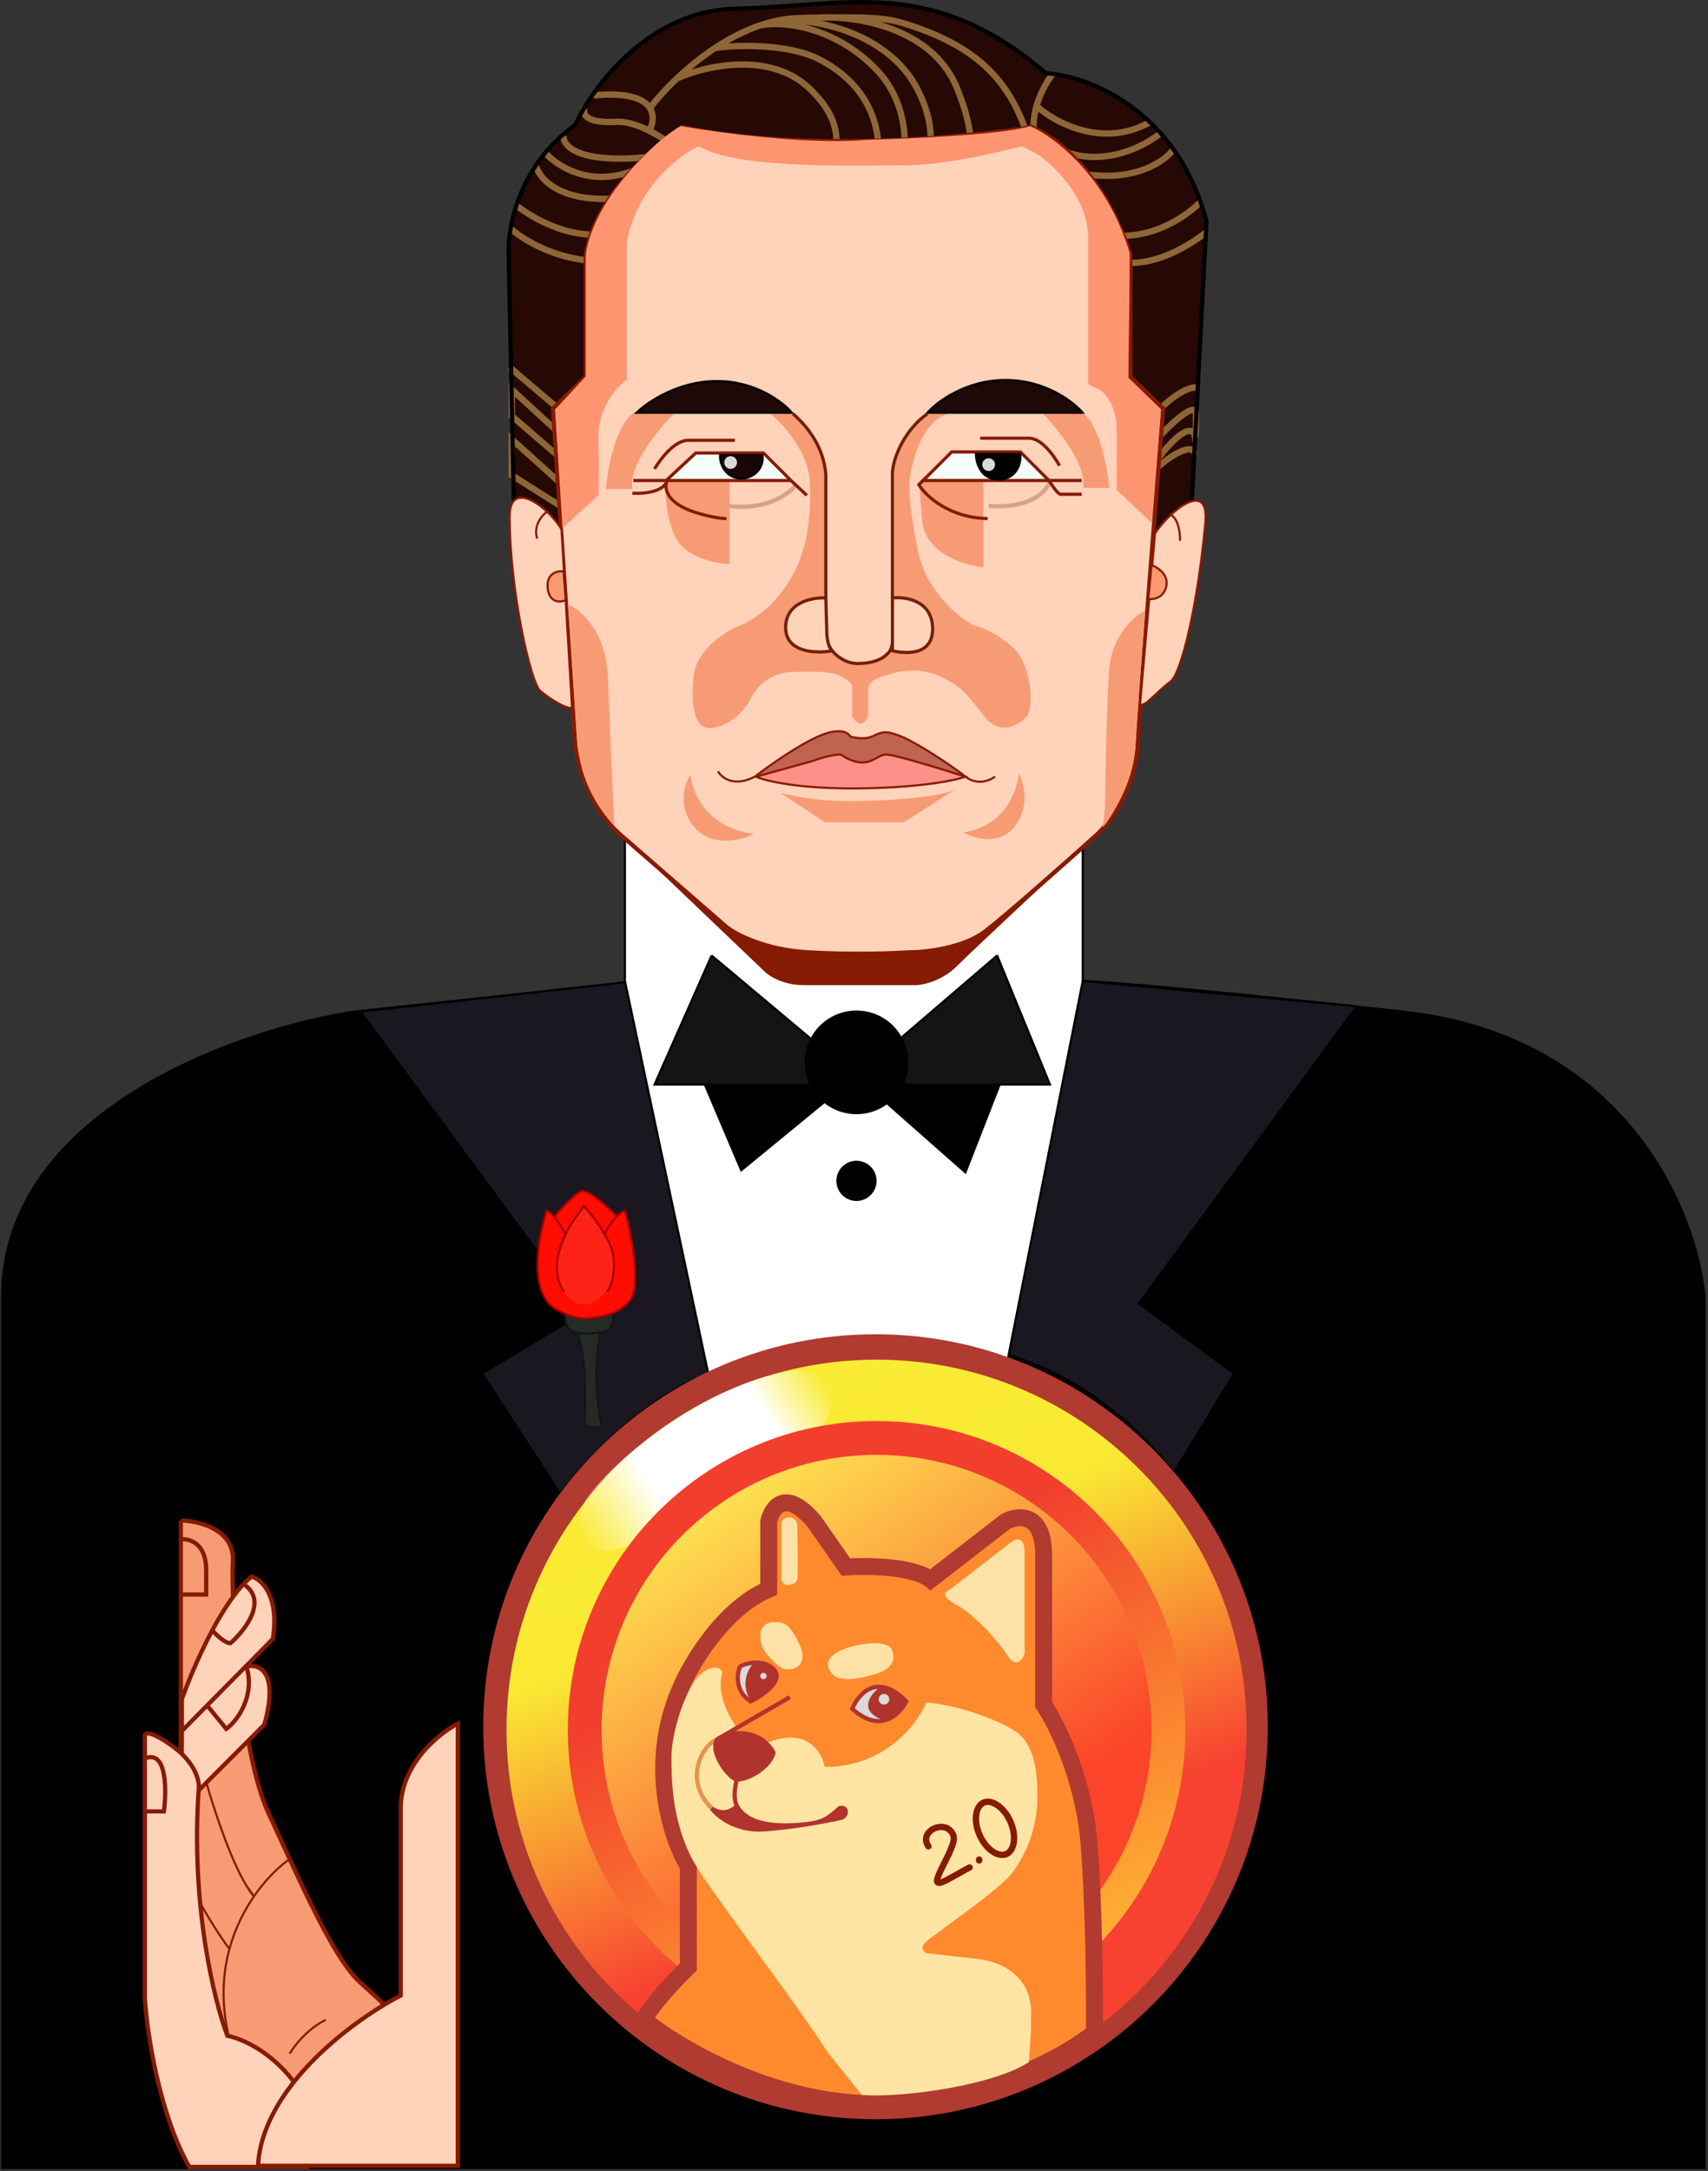 <svg width="680" height="864" fill="none" xmlns="http://www.w3.org/2000/svg"><rect width="100%" height="100%" fill="#333333" stroke="none"/><g clip-path="url(#a)"><path d="m141.027 402.525 114.504-12.208h173.862c6.034 0 40.329 2.442 129.239 12.208 88.909 9.767 117.03 79.844 119.977 113.663v346.461H.843V516.188c0-73.755 93.456-106.506 140.184-113.663Z" fill="#000" stroke="#000" stroke-width=".842"/><path d="M71.986 605.013v157.265l18.415 68.376 48.34-1.709 26.701-19.231c-3.682-3.703-13.259-13.077-22.097-20.94-11.049-9.829-25.321-43.59-36.37-67.094-11.05-23.505-15.193-84.616-14.272-100.428.737-12.649-13.504-16.097-20.717-16.239Z" fill="#F79B74" stroke="#861B03" stroke-width="1.684"/><path d="M72.407 676.157c4.35-12.348 15.998-39.403 27.785-48.833 3.929 1.123 11.113 7.662 8.419 24.838l-10.945 11.072c5.052-1.445 13.639 1.136 7.577 23.027l-26.1 26.1h-8.42c1.544-3.648 1.684-15.492 1.684-23.574v-12.63Z" fill="#FFD2BA"/><path d="M72.407 688.787v-12.63c4.35-12.348 15.998-39.403 27.785-48.833 3.929 1.123 11.113 7.662 8.419 24.838l-10.945 11.072m-25.258 25.553 25.258-25.553m-25.258 25.553c0 8.082-.14 19.926-1.684 23.574h8.42l26.099-26.1c6.062-21.891-2.525-24.472-7.577-23.027" stroke="#861B03" stroke-width="1.684"/><path d="M90.51 810.027c13.135 3.031 23.154 13.612 26.522 18.523l5.051 33.678H75.355c-12.124-21.554-16.839-53.605-17.68-66.935V690.471c.14-1.123 2.61-1.769 11.366 4.63s10.384 13.612 10.103 16.418c-3.368 46.139 6.174 84.896 11.366 98.508Z" fill="#FFD2BA" stroke="#861B03" stroke-width="1.684"/><path d="M182.282 685.84v175.967h-79.564c1.684-31.658 38.589-58.375 56.831-67.777v-74.513c0-17.512 15.155-29.748 22.733-33.677Z" fill="#FFD2BA" stroke="#861B03" stroke-width="1.684"/><path d="M57.674 720.781h7.578c1.122-8.561 1.179-24.754-7.578-21.049M71.566 612.59c3.508-.561 10.524 1.095 10.524 12.209v9.682H71.566M84.195 648.373c1.543 1.825 5.22 5.473 7.577 5.473 5.894-5.193 15.155-17.176 5.052-23.575M82.51 678.683l7.578 9.262c4.21-2.947 11.703-13.051 7.998-24.838" stroke="#861B03" stroke-width="1.684"/><path d="M115.347 739.724c-11.647 8.139-32.836 33.51-24.416 69.882M115.346 817.183c1.684-2.946 6.904-9.766 14.313-13.471" stroke="#861B03" stroke-width=".842"/><path d="M82.09 708.993c2.86 10.253 9.49 30.612 15.962 41.256m0 0c1.146 1.885 1.867 3.044 2.982 4.209l-2.982-4.209Zm-6.7 25.258c-1.965-2.526-6.736-9.43-11.788-18.523" stroke="#861B03" stroke-width=".842"/><path d="m231.956 522.502-88.405-119.977 106.506-11.787 26.522 77.038c13.33 21.469 33.004 67.271 5.051 78.722-27.952 11.45-50.657 36.765-58.515 47.991l-31.152-47.991 39.993-23.996ZM540.107 400.42l-108.611-10.103c-7.857 17.54-23.995 53.211-25.679 55.568-1.684 2.358-3.227 63.287-3.789 93.456 33.005 9.767 57.253 35.221 65.251 46.728l23.996-39.571-37.888-27.784 86.72-118.294Z" fill="#1A1720" stroke="#000" stroke-width=".842"/><path d="M248.795 390.317v-55.99l182.281 3.368v52.622l-29.889 150.708-11.787 30.31-63.567 21.891-43.781-46.307-33.257-156.602Z" fill="#fff" stroke="#000" stroke-width=".842"/><path d="M340.988 477.458a7.577 7.577 0 1 0 0-15.155 7.577 7.577 0 0 0 0 15.155Z" fill="#000" stroke="#000" stroke-width=".842"/><path d="m204.594 200.458 18.944 17.26 39.993-118.293 129.659-3.368 71.987 128.817 9.261-24.416 5.894-112.4c-11.788-44.791-47.57-57.954-63.988-58.936-45.465-39.15-79.985-26.522-123.345-25.68-34.688.674-57.112 31.152-63.988 46.307-21.554 15.155-26.662 39.431-26.521 49.675l2.104 101.034Z" fill="#260805" stroke="#000" stroke-width=".842"/><path d="M232.799 43.014c-.982 2.105.169 6.146 12.629 5.473 3.903-.211 8.431 1.224 13.051 3.545m0 0c4.421 2.222 8.927 5.255 13.05 8.433m-13.05-8.433c1.378-2.532 2.113-6.078.256-9.018m12.794 17.45c5.323 4.103 10.009 8.447 13.05 11.597l-13.05-11.597Zm-12.794-17.45c-2.083-3.297-7.426-5.831-18.779-5.318m18.779 5.318c2.459-3.232 6.12-7.391 10.689-11.725m-29.468 6.407a79.44 79.44 0 0 0-3.789.267l3.789-.267Zm29.468-6.407c4.322-4.1 9.457-8.356 15.155-12.13m-15.155 12.13c11.366-5.213 36.966-10.918 52.621 3.727 13.051 12.208 11.732 22.282 9.61 28.626m81.534 10.524c1.45 1.388 1.713-1.6-4.002-19.785-7.409-23.575-21.891-36.625-49.254-45.045-7.543-2.321-14.114-2.57-34.52-2.314m87.776 67.144c-.429-.41-.963-1.206-1.476-2.105l1.476 2.105ZM325.413 7.022c-2.502.031-5.166.1-7.998.21-3.701.144-7.362.741-10.946 1.693m18.944-1.903c14.313-.912 45.465 3.41 55.569 27.994 4.93 11.997 6.051 20.606 5.417 26.52m-79.93-52.61c15.857-3.091 46.728 3.778 58.516 26.09 10.831 20.503 3.147 32.843-1.346 37.045m-57.17-63.136a59.89 59.89 0 0 0-4.107 1.253m84.037 51.359c-.191 1.782-.541 3.319-.995 4.63m.995-4.63-.995 4.63m-4.422 5.894c1.536-.768 3.298-2.636 4.422-5.893m-21.765 5.893c-1.244 1.165-2.549 1.831-3.706 2.105l3.706-2.105Zm-61.277-61.883c10.35-2.245 31.516 1.122 47.468 18.523 9.261 10.103 12.208 25.258 9.261 37.467-1.453 6.018-6.329 4.216-8.549 5.893m-48.18-61.883c-6.301 2.169-12.302 5.352-17.783 8.982m65.963 52.901c-2.537 1.918-4.642 1.862-5.764 1.263l5.764-1.263ZM284.579 19.16c8.56-1.45 29.737-1.751 41.676 4.49 18.523 9.682 23.575 24.416 23.575 37.045 0 9.21-3.402 11.526-6.315 11.085m0 0c-1.997-.302-4.045-1.91-5.473-3.508l5.473 3.508Zm-11.86-8.138c-.656 1.965-1.557 3.535-2.453 4.63l2.453-4.63Zm87.635-34.52c-2.187 2.803-5.04 7.61-6.614 13.05m0 0c-.989 3.42-1.471 7.092-.963 10.671m.963-10.67c6.879 6.251 24.515 16.008 42.397 7.827m-43.36 2.843c.342 2.413 1.135 4.785 2.526 7.01 6.735 10.777 1.122-.183-2.526-7.01ZM455.073 50c.982-.449 1.965-.952 2.947-1.513L455.073 50Zm7.156 2.843c-7.015 5.845-25.426 15.093-42.939 5.326-14.757-8.23-8.231-1.693-.774 4.597m0 0a206.504 206.504 0 0 0 4.142 3.402l-4.142-3.402Zm48.344-2.913c-3.929 5.052-17.428 13.808-39.992 8.42-18.895-4.513-16.28.5-10.893 5.051m0 0a44.772 44.772 0 0 0 3.315 2.526l-3.315-2.526Zm62.251 6.736c-6.105 6.455-22.987 17.933-41.676 12.208-8.334-2.554-12.347-2.858-13.892-2.099m0 0c-1.92.942-.033 3.523 2.105 5.467l-2.105-5.467Zm57.673 2.099c-7.803 6.455-26.893 17.428-40.834 9.682-6.129-3.405-9.24-4.06-10.582-3.367m0 0c-1.71.883-.547 3.955.9 6.314l-.9-6.314Zm48.049 55.568c-2.246-.421-9.093 1.431-18.523 12.208-9.43 10.777-5.332 6.455-2.105 2.947l2.105 7.999c5.332-6.595 17.681-18.443 17.681-12.63 0 5.894 0 8.42-.421 8.841-.421-2.806-4.126-5.052-15.576 10.103-9.647 12.768-10.011 7.707-8.544 1.684m0 0c.274-1.126.612-2.285.966-3.368l-.966 3.368Zm23.699-4.631c.842-3.788-7.999-3.367-25.259 15.997-1.618 1.816-3.219 3.258-4.519 4.631m0 0c-13.987 14.763-4.939 10.387 1.993 5.894l-1.993-5.894ZM224.38 53.96c-.456 4.35 6.569 12.04 38.308 7.998 27.932-3.557 16.944 1.972 4.893 6.314m0 0a186.965 186.965 0 0 1-4.893 1.684l4.893-1.684Zm-50.779-7.808c5.052 5.97 19.954 15.47 39.151 5.704 16.472-8.381 10.977-1.655 4.209 4.59m0 0a118.192 118.192 0 0 1-3.367 2.987l3.367-2.988Zm-46.728-4.59c1.684 5.893 11.956 16.502 39.572 11.787 23.375-3.991 18.841-.02 11.366 3.592m0 0a83.026 83.026 0 0 1-4.21 1.88l4.21-1.88Zm-58.936 0c8.419 6.942 29.721 18.13 47.57 7.353 14.793-8.931 13.451-3.83 9.682 1.694m0 0a49.202 49.202 0 0 1-2.526 3.358l2.526-3.358Zm-59.778 0c6.876 6.312 26.521 17.503 50.096 11.777 19.44-4.72 15.979-1.942 9.682 1.066m0 0c-1.339.64-2.807 1.29-4.209 1.881l4.209-1.881Zm-59.778 42.716 22.312 18.943v9.683l-21.47-19.786v10.524l21.47 18.523v10.103l-21.47-19.364v14.313l20.628 13.05" stroke="#8F6636" stroke-width="2.526"/><path d="m204.594 200.458 18.944 17.26 39.993-118.293 129.659-3.368 71.987 128.817 9.261-24.416 5.894-112.4c-11.788-44.791-47.57-57.954-63.988-58.936-45.465-39.15-79.985-26.522-123.345-25.68-34.688.674-57.112 31.152-63.988 46.307-21.554 15.155-26.662 39.431-26.521 49.675l2.104 101.034Z" stroke="#000" stroke-width="1.684"/><path d="m304.785 386.949-55.147-52.622 180.597 3.789c-14.033 13.05-43.529 40.582-49.254 46.307-5.725 5.725-13.05 7.437-15.997 7.578H319.94c-7.746 0-13.33-3.368-15.155-5.052Z" fill="#861B03"/><path d="M233.219 101.529c3.368-22.9 26.942-43.5 38.309-50.938 48.833 10.104 113.241 4.21 139.342 0 22.564 10.104 35.502 38.168 39.15 50.938v48.412l13.05 12.629c-2.946 36.905-9.093 115.263-10.103 133.449-1.01 18.186-11.366 31.713-16.418 36.203-11.086 9.963-35.446 31.573-44.202 38.309-8.756 6.736-23.855 8.419-30.31 8.419-6.315.421-23.238 1.011-40.414 0-17.175-1.01-28.766-7.156-32.414-10.103-8.7-7.577-29.3-25.511-42.098-36.625-12.797-11.113-17.4-28.766-18.102-36.203l-8.84-133.449 13.05-12.629v-48.412Z" fill="#FFD2BA" stroke="#871B01" stroke-width="1.684"/><path d="M202.91 205.51c0-15.026 15.015-4.21 20.628 5.051l4.21 71.145c-2.695.337-8.841-3.648-12.63-6.736-3.788-3.087-12.208-39.992-12.208-69.46ZM479.891 207.939c1.609-17.648-14.38-4.451-20.048 4.294l-5.981 68.235c2.592.397 5.642-4.301 12.156-9.287 4.431-3.392 10.946-31.152 13.873-63.242Z" fill="#FFD2BA" stroke="#861B03" stroke-width=".842"/><path d="m295.103 465.671-14.313-33.678h53.463l-6.314 6.736-32.836 26.942Z" fill="#000" stroke="#000" stroke-width=".842"/><path d="M464.333 233.294c1.011-4.715-3.508-7.578-5.893-8.42l-1.263 13.472c1.964.28 6.146-.337 7.156-5.052ZM218.064 234.136c-.673-6.062 3.93-7.157 6.315-6.736l.842 11.366c-1.825.983-6.483 1.432-7.157-4.63Z" fill="#FC9870"/><path d="M464.333 233.294c1.011-4.715-3.508-7.578-5.893-8.42l-1.263 13.472c1.964.28 6.146-.337 7.156-5.052ZM218.064 234.136c-.673-6.062 3.93-7.157 6.315-6.736l.842 11.366c-1.825.983-6.483 1.432-7.157-4.63Z" stroke="#861B03" stroke-width=".842"/><path d="m384.35 466.513-39.151-34.52h52.622l-13.471 34.52Z" fill="#000" stroke="#000" stroke-width=".842"/><path d="m396.978 380.213-38.308 32.836v18.523h59.357l-21.049-51.359ZM283.315 380.213l39.15 32.836 10.103 15.997-10.103 2.526h-61.883l22.733-51.359Z" fill="#151314"/><path d="m396.978 380.213-38.308 32.836v18.523h59.357l-21.049-51.359ZM283.315 380.213l39.15 32.836 10.103 15.997-10.103 2.526h-61.883l22.733-51.359Z" stroke="#000" stroke-width=".842"/><path d="M340.988 442.938c11.16 0 20.207-9.046 20.207-20.206s-9.047-20.207-20.207-20.207-20.207 9.047-20.207 20.207 9.047 20.206 20.207 20.206Z" fill="#000" stroke="#000" stroke-width=".842"/><path d="M251.742 194.564c-1.684-9.766 11.647-25.399 18.523-31.994l-.421-.842c-2.385-1.122-9.093-2.273-16.839 2.105-7.746 4.378-11.086 22.312-11.787 30.731h10.524ZM431.229 194.144c1.659-9.714-11.478-25.261-18.254-31.82l.415-.838c2.35-1.116 8.961-2.26 16.594 2.094 7.634 4.354 10.926 22.19 11.617 30.564h-10.372Z" fill="#F79B74"/><path d="m458.439 208.035-13.861-13.09v-23.637c0-4.107-.536-9.763-5.042-14.773-2.146-2.384-3.83-1.963-6.304-3.799V94.067c-.141-7.738-3.84-20.322-19.837-32.53l-6.639-3.347-.214.053c-10.272 2.522-30.723 7.545-46.433 7.545-19.446 0-66.398 1.688-81.947-7.598-7.845 3.658-24.542 16.377-28.577 37.988v54.87c-3.922 2.674-11.683 11.144-11.346 23.637.336 12.494.14 20.119 0 22.371l-14.282 13.084-2.947-47.149 12.186-13.209v-47.695c.139-4.221 3.11-16.04 13.867-29.546C257.822 59.034 267.516 52 271.018 50.17c15.268 2.673 51.353 7.513 73.542 5.487 17.65-.422 55.472-2.11 65.558-5.488 9.566 4.178 30.741 20.097 39.65 50.542.012.039.011.854.001 2.248-.026 14.365-.591 47.402-.591 47.402l13.05 12.629-3.789 45.044Z" fill="#FE9571"/><path d="M242.061 269.919c-.674-18.523-10.524-27.083-15.997-29.469 1.122 14.454 3.031 43.613 3.368 49.675.337 6.062.782 8.841 1.263 11.367 2.694 14.144 10.103 23.153 13.892 26.942-.562-12.349-1.853-39.993-2.526-58.515ZM303.522 162.57h9.682c12.124 6.736 15.436 21.049 15.576 27.364v61.462c0 2.02.644 5.045 2.57 7.577 1.953 2.568 5.224 4.631 10.48 4.631 5.257 0 9.746-1.221 11.788-3.789 2.014-2.532 1.614-6.399 1.684-8.419v-61.462c0-11.451 8.981-21.611 13.471-25.259l5.051-2.105 15.155-5.472c.421 1.122-1.347 4.21-11.787 7.577-10.44 3.368-14.453 19.645-15.155 27.364-.28 2.104 0 10.44 3.368 26.942 3.368 16.502 16.277 26.801 22.312 29.889 2.806.561 10.019 3.283 16.417 9.682 6.399 6.399 7.578 23.154 4.631 26.522-2.947 3.367-10.44 8.082-16.839 0-7.998-10.104-8.84-11.367-16.839-15.576-4.887-2.573-13.05-3.789-20.627-1.263-5.052 1.263-7.999 2.525-8.841 5.472v11.367c-2.357 5.051-5.192 2.104-6.314 0v-11.367c0-2.694-4.21-4.63-6.736-5.472-2.526-.842-7.156-1.179-17.26-.842-10.103.336-15.435 7.718-16.839 11.366-1.684 3.227-7.072 9.935-15.155 10.945-8.082 1.011-8.139-13.05-7.156-20.206 0-4.21 3.704-14.229 18.523-20.628 14.818-6.399 22.452-21.47 24.416-28.205 1.403-3.509 4.041-14.145 3.368-28.626-.674-14.482-15.015-27.925-18.944-29.469ZM300.154 331.802c-18.86-2.358-24.697-16.699-25.259-23.575-2.385 3.648-5.388 12.966 1.684 21.049 7.073 8.082 18.664 5.051 23.575 2.526ZM383.506 331.209c16.457-2.341 21.551-16.577 22.041-23.403 2.082 3.622 4.702 12.872-1.469 20.896-6.172 8.023-16.287 5.014-20.572 2.507ZM341.831 318.751c-15.492.337-27.223-2.105-31.152-3.368l17.681 11.788h31.573l21.048-13.471c-5.262 3.367-23.658 4.714-39.15 5.051Z" fill="#F79B74"/><path d="M290.472 191.197h-24.838c-.701 3.087-1.178 11.619 2.526 21.048 3.705 9.43 16.418 12.068 22.312 12.209v-33.257ZM391.505 225.716v-34.519h-24.416c-1.263 2.525-.842 4.209 0 15.576 1.003 13.538 16.98 18.242 24.416 18.943Z" fill="#F79B74"/><path d="M418.027 191.618c-1.263 3.788-7.915 11.029-24.417 9.682" stroke="#D8A383" stroke-width="1.684"/><path d="M417.607 191.197h-50.096l11.366-11.367h27.363l11.367 11.367Z" fill="#F4FDFA"/><path d="M430.657 191.197h-13.05m0 0h-50.096l11.366-11.367h27.363l11.367 11.367Zm0 0s3.367 5.472 4.63 5.472h8.42" stroke="#861B03" stroke-width="1.263"/><path d="M396.978 190.776c-6.736-.337-8.419-6.877-8.419-10.104h17.68c.421 5.052-2.525 10.44-9.261 10.104Z" fill="#000" stroke="#000" stroke-width=".842"/><path d="M315.309 164.254h-61.883c4.21-4.209 16.502-12.629 31.994-12.629s26.381 8.42 29.889 12.629ZM431.075 164.254h-61.883c3.789-4.35 15.324-13.05 31.152-13.05 15.829 0 27.083 8.7 30.731 13.05Z" fill="#1E0906" stroke="#000" stroke-width=".842"/><path d="M260.582 186.566s6.588-11.366 13.471-11.366h18.523M251.742 196.248c4.069.281 12.545-.336 13.892-5.051-1.404 2.946-.59 9.766 13.892 13.471 1.964.561 6.651 1.684 9.682 1.684M390.241 174.358h19.365c6.403 0 12.208 10.945 12.208 10.945M367.931 190.776l-2.105 2.104c2.667 4.351 11.872 13.135 27.363 13.472" stroke="#861B03" stroke-width="1.263"/><path d="M316.571 193.301c-2.806 3.509-12.124 10.02-26.942 7.999" stroke="#D8A383" stroke-width="1.684"/><path d="m303.942 180.251 10.946 10.946h-49.675L277 180.251h26.942Z" fill="#F4FDFA"/><path d="M252.164 191.197h13.05m0 0 11.787-10.946h26.943l10.945 10.946m-49.675 0h49.675m0 0 6.315 5.893" stroke="#861B03" stroke-width="1.263"/><path d="M315.73 164.675c5.34 4.691 12.083 12.627 13.05 23.996v50.938c-.561 5.893-1.263 15.576 2.947 19.785 1.263 1.544 4.967 4.631 9.682 4.631 4.715 0 8.841-1.052 11.367-3.368 2.525-2.315 3.367-3.368 2.525-21.048v-50.938c0-6.315 4.991-17.811 13.893-23.996" stroke="#731F09" stroke-width="1.263"/><path d="M294.682 190.355c-5.894-.281-8.28-5.894-7.999-9.262h16.839c.842 5.473-3.789 9.502-8.84 9.262Z" fill="#190606" stroke="#000" stroke-width=".842"/><path d="M300.576 309.009c4.911-3.789 16.839-12.292 25.259-15.997 8.419-3.704 11.927-1.543 12.629 0 1.684.562 5.809 1.347 8.84 0 3.789-1.683 5.052-2.526 11.366 0 6.315 2.527 19.786 11.366 25.68 15.997 3.91 3.073 8.091 2.111 10.524.813l1.263-.813a8.668 8.668 0 0 1-1.263.813c-2.433 1.298-6.614 2.26-10.524-.813h-83.774Z" fill="#C06351"/><path d="M285.841 306.904c1.403 2.526 6.314 6.483 14.734 2.105m0 0c4.911-3.789 16.839-12.292 25.258-15.997 8.42-3.704 11.928-1.543 12.629 0 1.684.562 5.81 1.347 8.841 0 3.789-1.683 5.052-2.526 11.366 0 6.315 2.527 19.786 11.366 25.679 15.997m-83.773 0h83.773m0 0c3.91 3.073 8.092 2.111 10.525.813m0 0a8.668 8.668 0 0 0 1.263-.813l-1.263.813Z" stroke="#861B03" stroke-width=".842"/><path d="M342.672 313.7c-24.248.337-37.888-2.947-41.676-4.631l22.732-6.315c5.389-2.02 9.542-2.525 10.945-2.525 10.946 7.156 13.893 0 18.102 0 3.368 0 22.452 5.893 31.573 8.84-3.789 1.404-17.428 4.294-41.676 4.631Z" fill="#FB9189" stroke="#861B03" stroke-width=".842"/><path d="M218.064 203.405c-2.104 1.403-5.893 5.557-4.209 10.945M465.597 204.668c1.403.28 4.209 2.778 4.209 10.524" stroke="#861B03" stroke-width=".842"/><path d="M312.783 249.712c0-10.103 10.665-12.068 15.997-11.787l.421 14.734c.421 4.631 1.543 5.613 2.105 6.314-6.174 1.123-18.523.842-18.523-9.261ZM371.299 249.712c-.337-10.777-10.805-12.349-15.997-11.787V258.973c6.314 1.404 16.334 1.516 15.997-9.261Z" fill="#FFD3B8"/><path d="M312.783 249.712c0-10.103 10.665-12.068 15.997-11.787l.421 14.734c.421 4.631 1.543 5.613 2.105 6.314-6.174 1.123-18.523.842-18.523-9.261ZM371.299 249.712c-.337-10.777-10.805-12.349-15.997-11.787V258.973c6.314 1.404 16.334 1.516 15.997-9.261Z" stroke="#731F09" stroke-width="1.263"/><path d="M441.602 266.551c1.01-13.808 9.963-21.47 14.313-23.575l-3.789 50.938c0 15.492-8.699 30.03-13.05 35.362l.842-7.578c.141-12.629.674-41.339 1.684-55.147Z" fill="#F79B74"/><path d="M232.798 547.34c-.336-7.746-2.385-15.857-3.367-18.944h10.103c-.701 2.385-2.105 9.514-2.105 18.944 0 9.429 1.404 17.119 2.105 19.785-1.347 1.684-5.052.702-6.736 0 .141-3.367.337-12.039 0-19.785Z" fill="#252A26" stroke="#141513" stroke-width=".842"/><path d="M227.746 529.659c-3.368-1.684-3.087-7.157-2.526-9.683 3.509-1.683 11.703-4.041 16.418 0 4.715 4.042 1.965 8.139 0 9.683-3.227.701-10.524 1.684-13.892 0Z" fill="#252A26" stroke="#141513" stroke-width=".842"/><path d="M220.59 484.194c2.386-2.807 7.83-8.756 10.525-10.104 2.694-1.347 10.945 6.174 14.734 10.104l2.947 16.839-7.026 16.285-2.236 5.184c-.846-.406-1.79-.861-2.797-1.348-7.687-3.715-19.093-9.299-19.093-9.597 0-.337 1.964-18.383 2.946-27.363Z" fill="#FF0D00"/><path d="M223.116 516.609c5.725 13.134 17.54 2.947 22.733-3.789m-25.259-28.626c2.386-2.807 7.83-8.756 10.525-10.104 2.694-1.347 10.945 6.174 14.734 10.104l2.947 16.839-9.262 21.469c-7.297-3.508-21.89-10.608-21.89-10.945 0-.337 1.964-18.383 2.946-27.363Z" stroke="#A70000" stroke-width=".842"/><path d="M252.585 512.82c-1.347 9.43-13.752 11.787-19.786 11.787-4.041 0-8.419-1.964-10.103-2.947-12.798-5.388-8.7-28.906-5.052-39.992 5.052 2.694 8.841 12.349 10.103 16.839 2.526 3.648 8.252 8.419 10.946-1.684 2.694-10.103 7.858-14.313 10.103-15.155 1.825 6.455 5.136 21.722 3.789 31.152Z" fill="#FF0D00" stroke="#A70000" stroke-width=".842"/><path d="M224.524 514.083c-6.736-10.44.842-25.399 5.472-31.573l2.526-2.105c3.227 2.947 9.262 11.366 10.946 16.418 1.683 5.052.982 11.226 0 14.313-3.509 5.332-12.209 13.387-18.944 2.947Z" fill="#FF2317"/><path d="M224.525 514.083c-6.736-10.44.276-23.715 4.907-29.889l2.946-4.21c3.228 2.947 9.407 11.787 11.091 16.839 1.683 5.052 1.118 13.892-1.829 17.26" stroke="#A70000" stroke-width=".842"/><path d="M348.566 843.284c86.257 0 156.181-69.925 156.181-156.181 0-86.257-69.924-156.181-156.181-156.181-86.256 0-156.181 69.924-156.181 156.181 0 86.256 69.925 156.181 156.181 156.181Z" fill="#B13A31"/><path d="M348.987 835.706c81.373 0 147.34-65.966 147.34-147.34 0-81.374-65.967-147.341-147.34-147.341-81.374 0-147.341 65.967-147.341 147.341 0 81.374 65.967 147.34 147.341 147.34Z" fill="url(#b)"/><path d="M250.48 614.695c-15.492 7.746-23.995-5.051-17.26-18.101 11.366-15.576 43.36-42.519 77.88-50.517 20.162-4.672 26.521 12.628 13.05 24.837l-21.048 9.262-14.313 6.735c-6.315 6.034-22.817 20.039-38.309 27.784Z" fill="url(#c)"/><path d="M348.988 811.29c67.889 0 122.924-55.035 122.924-122.924 0-67.889-55.035-122.924-122.924-122.924-67.889 0-122.924 55.035-122.924 122.924 0 67.889 55.035 122.924 122.924 122.924Z" fill="url(#d)"/><path d="M348.986 797.819c60.449 0 109.453-49.004 109.453-109.453 0-60.449-49.004-109.453-109.453-109.453-60.449 0-109.453 49.004-109.453 109.453 0 60.449 49.004 109.453 109.453 109.453Z" fill="url(#e)"/><path d="M274.054 782.664c-11.787 11.45-16.698 18.803-17.68 21.048 14.593 11.788 54.221 34.941 95.981 33.257 41.761-1.684 72.969-19.505 83.353-28.205.141-14.173-.084-49.001-2.105-74.933-2.021-25.932-12.909-47.851-18.102-55.569v-59.357c0-17.176-10.103-16.137-15.155-13.471l-29.889 23.154c-6.735-5.389-25.258-5.614-33.678-5.052l-12.629-18.102c-11.45-13.471-16.839-5.613-18.102 0v26.942c-18.186 7.746-31.152 29.889-35.361 39.993-13.135 30.31-3.228 59.497 3.367 70.302v39.993Z" fill="#FF8A2D" stroke="#B13A31" stroke-width="6.736"/><path d="M287.525 665.632c-2.526 8.841 3.368 18.523 5.894 21.891l-5.894 2.526v3.367c-.421 2.667 2.61 6.399 18.102 0 15.492-6.398 21.61 3.789 22.733 9.683 23.911 0 36.905-17.12 40.413-25.68 15.492 1.347 34.519 9.263 38.309 13.892 3.367 4.114 6.23 10.104 5.893 25.259-.336 15.155-7.998 26.802-11.787 30.731-7.577 7.297-20.207 15.998-30.31 23.574-4.968 3.726-3.929 4.772-2.105 6.315l22.311 2.527c13.471 2.525 17.54 10.799 18.524 14.734 1.262 5.051.841 5.051.841 7.998v5.894l-.841 12.208c-14.482 9.43-50.939 14.313-66.515 13.05l-13.47-16.84c-15.437-23.854-49.421-67.355-54.728-78.301-7.576-15.626-7.577-31.149-7.577-39.569v-.002c0-5.487 2.526-19.785 9.682-30.731 5.894-6.735 10.525-4.63 10.525-2.526Z" fill="#FFE4A3"/><path d="M318.328 654.41c2.695 6.062 0 8.7-1.683 9.261 0 0-3.789 1.684-6.737-.841-2.947-2.526-6.641-5.894-7.156-10.525-.842-7.577 5.894-7.437 9.262-6.315.982.282 3.62 2.358 6.314 8.42ZM342.242 654.473c-10.463 1.941-12.767 5.929-12.612 7.681 0 3.234 2.802 5.255 4.671 5.659 3.27.708 7.006.405 14.013-1.616 7.847-2.264 7.94-6.872 7.007-8.894-.001-1.751-2.616-4.77-13.079-2.83Z" fill="#FEE1A6"/><path d="M339.306 679.946c2.385-5.893 10.019-14.734 21.469-2.946-2.526 5.192-10.356 13.05-21.469 2.946ZM308.154 664.37c4.041 4.378-4.49 10.244-9.262 12.629-6.062-3.704-5.753-10.804-4.209-13.892 2.385-1.403 9.429-3.115 13.471 1.263Z" fill="#D9D9D9"/><path d="m314.468 675.315-29.048 16.839m53.885-12.208c2.385-5.893 10.019-14.734 21.47-2.947-2.526 5.193-10.356 13.051-21.47 2.947Zm-40.413-2.947c4.771-2.385 13.302-8.251 9.261-12.629s-11.086-2.666-13.471-1.263c-1.543 3.088-1.852 10.188 4.21 13.892Z" stroke="#B1332E" stroke-width="1.684"/><path d="M311.099 606.697c0-2.358 1.964-2.947 2.947-2.947 2.357 0 3.227 1.964 3.368 2.947.14 6.876.336 20.88 0 21.89-.421 1.263-1.263 1.684-3.368 2.105-1.684.337-2.667-1.263-2.947-2.105v-21.89Z" fill="#FEE1A6"/><path d="M298.715 676.578c-3.875-6.467-1.131-12.424 1.452-14.819 1.163-1.284 6.782 1.411 8.72 3.143 2.712 4.312-5.651 9.581-10.172 11.676Z" fill="#B1332E"/><path d="m401.188 614.695-22.312 17.26c-2.526 1.684-5.166 2.696 2.105 6.736 7.577 4.21 16.698 14.734 20.207 20.206 3.508 5.473 6.735.983 6.735-1.683v-39.572c0-7.409-4.49-5.052-6.735-2.947Z" fill="#FEE1A6"/><path d="M283.315 719.518c3.705 2.694 7.578 1.684 10.104-.842 5.051 9.053 20.206 8.008 27.784 7.166 6.062-.673 8.419-2.115 13.05-6.324 2.947-.842 3.368 2.526.842 3.788-6.314 1.404-20.038 3.958-31.152 4.631-11.114.674-18.382-5.332-20.628-8.419Z" fill="#B1332E"/><path d="M293.419 707.73s-2.105 7.174 0 10.946m0 0c-2.526 2.526-6.399 3.536-10.104.842 2.246 3.087 9.514 9.093 20.628 8.419 11.114-.673 24.838-3.227 31.152-4.631 2.526-1.262 2.105-4.63-.842-3.788-4.631 4.209-6.988 5.651-13.05 6.324-7.578.842-22.733 1.887-27.784-7.166Z" stroke="#B1332E" stroke-width="1.684"/><path d="M285.421 692.155c-5.893 2.385-13.472 15.997-2.105 27.363" stroke="#E2954D" stroke-width="1.684"/><path d="M308.152 696.784c-6.399-10.44-19.365-7.997-23.153-4.63-2.947 5.473 5.051 15.997 8.419 16.418 9.262-.842 16.024-9.683 14.734-11.788Z" fill="#B1332E" stroke="#B1332E" stroke-width=".842"/><path d="M350.953 684.143c-9.234-3.604-4.417-9.913-.855-12.616 5.13 0 8.693 3.905 9.833 5.857-3.42 5.768-7.41 6.909-8.978 6.759Z" fill="#B1332E"/><path d="M303.943 668.159a1.262 1.262 0 1 0 .001-2.525 1.262 1.262 0 0 0-.001 2.525ZM351.933 678.262a2.105 2.105 0 1 0 0-4.21 2.105 2.105 0 0 0 0 4.21ZM393.61 187.408a2.526 2.526 0 1 0 0-5.052 2.526 2.526 0 0 0 0 5.052ZM290.893 186.566a2.525 2.525 0 1 0 0-5.05 2.525 2.525 0 0 0 0 5.05Z" fill="#D9D9D9"/><path d="M369.615 734.673c-3.368-5.052 3.368-9.262 7.578-7.157 2.526 1.684 3.197 3.562 1.916 6.877-1.281 3.315-1.495 3.647-2.758 6.173-1.263 2.526-2.199 4.256-2.948 6.315-1.684 4.631 3.496 1.136 5.706 0 2.456-1.263 4.398-2.526 6.924-3.789M389.823 739.935v.37" stroke="#861B03" stroke-width="2.526" stroke-linecap="round"/><path d="M402.248 724.798c1.314 2.955 1.712 5.918 1.354 8.289-.361 2.388-1.444 3.995-2.922 4.652-1.477.657-3.395.385-5.411-.947-2-1.323-3.933-3.603-5.248-6.559-1.313-2.955-1.711-5.918-1.353-8.289.362-2.388 1.444-3.995 2.922-4.652 1.477-.656 3.396-.384 5.41.948 2.001 1.322 3.934 3.602 5.248 6.558Z" stroke="#861B03" stroke-width="2.526"/></g><defs><linearGradient id="b" x1="275.737" y1="562.495" x2="383.506" y2="835.706" gradientUnits="userSpaceOnUse"><stop stop-color="#FAEB34"/><stop offset=".266" stop-color="#F9E933"/><stop offset=".706" stop-color="#F74131"/></linearGradient><linearGradient id="c" x1="331.307" y1="554.496" x2="234.483" y2="616.8" gradientUnits="userSpaceOnUse"><stop stop-color="#fff" stop-opacity="0"/><stop offset=".235" stop-color="#fff"/><stop offset=".422" stop-color="#fff"/><stop offset=".528" stop-color="#fff"/><stop offset=".694" stop-color="#fff"/><stop offset="1" stop-color="#fff" stop-opacity="0"/></linearGradient><linearGradient id="d" x1="322.467" y1="642.901" x2="398.242" y2="788.136" gradientUnits="userSpaceOnUse"><stop stop-color="#F23F2D"/><stop offset="1" stop-color="#FFAD32"/></linearGradient><linearGradient id="e" x1="284.998" y1="601.645" x2="404.134" y2="776.349" gradientUnits="userSpaceOnUse"><stop stop-color="#FDDE4F"/><stop offset=".804" stop-color="#FB4429"/></linearGradient><clipPath id="a"><path fill="#fff" d="M0 0h679.45v863.836H0z"/></clipPath></defs></svg>